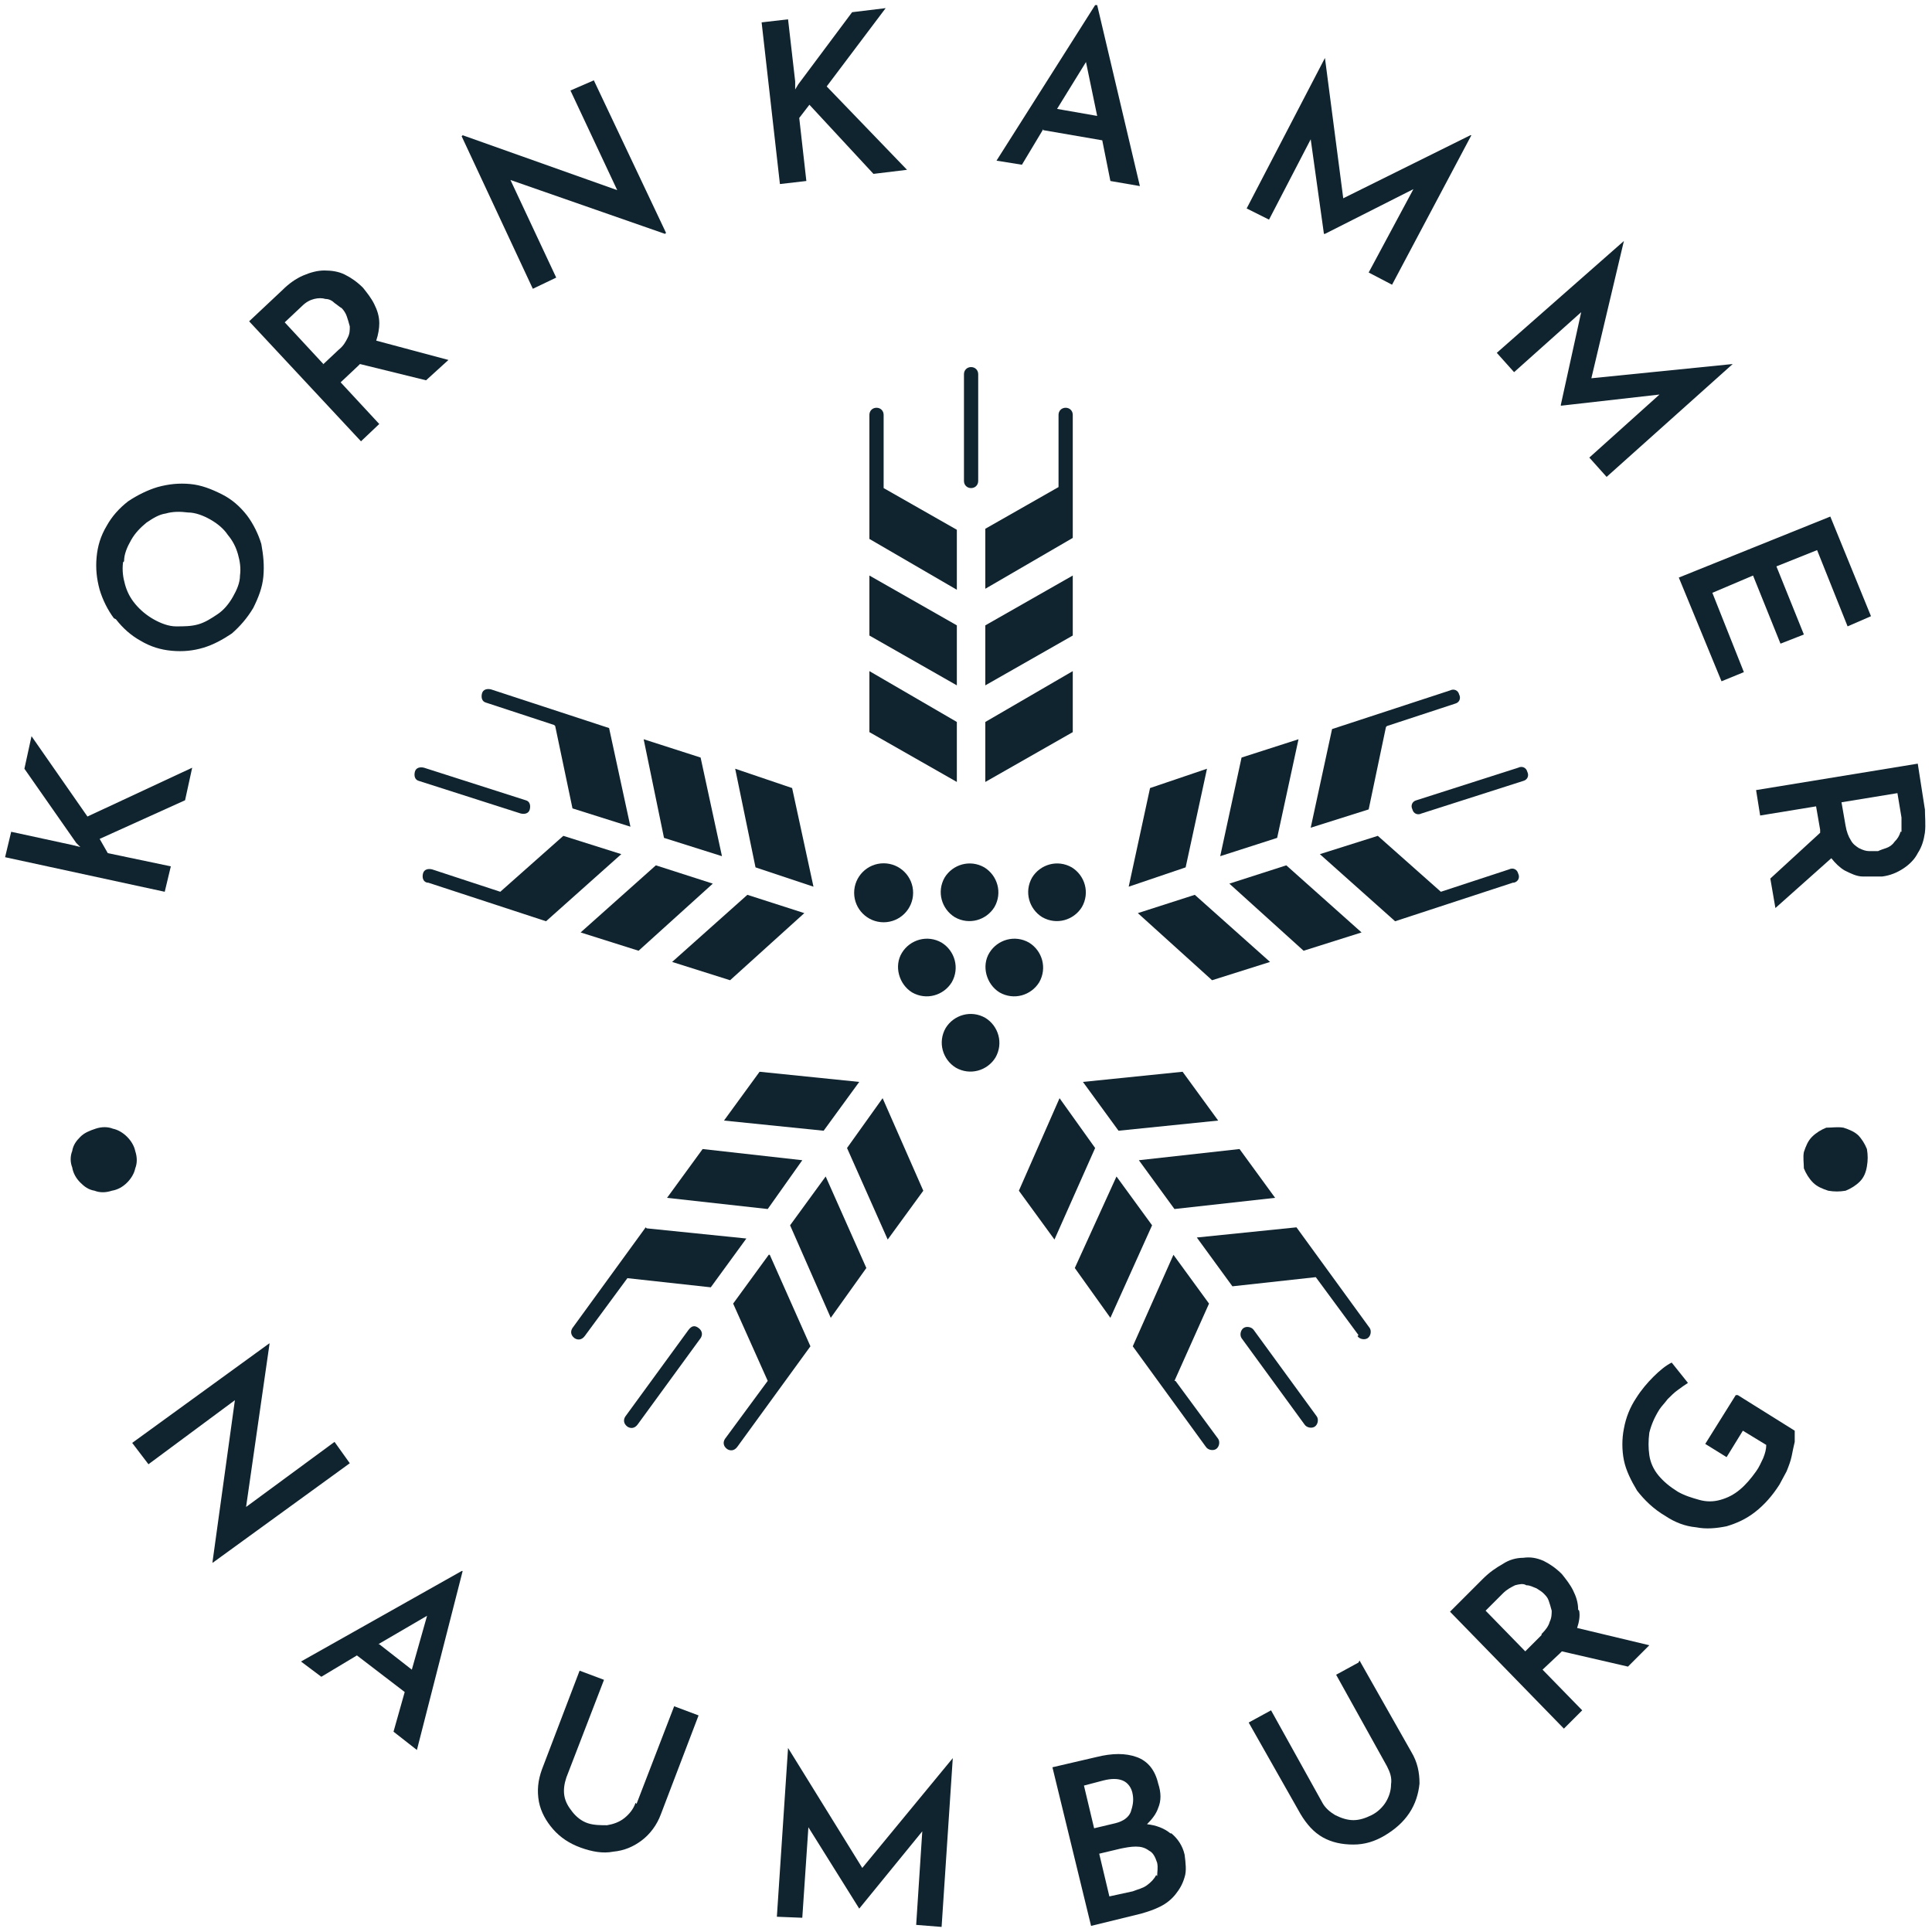 <?xml version="1.0" encoding="UTF-8"?>
<svg id="Ebene_1" xmlns="http://www.w3.org/2000/svg" version="1.1" viewBox="0 0 190 190">
  <!-- Generator: Adobe Illustrator 29.1.0, SVG Export Plug-In . SVG Version: 2.1.0 Build 142)  -->
  <defs>
    <style>
      .st0 {
        fill: #10242f;
      }
    </style>
  </defs>
  <path class="st0" d="M95.5,48c.4,0,.7-.3.7-.7v-10.5c0-.4-.3-.7-.7-.7s-.7.3-.7.7v10.5c0,.4.3.7.7.7Z"/>
  <path class="st0" d="M86.9,40.8c0-.4-.3-.7-.7-.7s-.7.3-.7.7v12.2l8.6,5v-5.9l-7.2-4.1v-7.1Z"/>
  <path class="st0" d="M105.5,40.8c0-.4-.3-.7-.7-.7s-.7.3-.7.7v7.1l-7.2,4.1v5.9l8.6-5v-12.2Z"/>
  <polygon class="st0" points="85.5 72 94.1 76.9 94.1 71 85.5 66 85.5 72"/>
  <polygon class="st0" points="105.5 66 96.9 71 96.9 76.9 105.5 72 105.5 66"/>
  <polygon class="st0" points="94.1 61.5 85.5 56.6 85.5 62.5 94.1 67.4 94.1 61.5"/>
  <polygon class="st0" points="105.5 56.6 96.9 61.5 96.9 67.4 105.5 62.5 105.5 56.6"/>
  <path class="st0" d="M40.8,75.9c-.1.4,0,.8.4.9l10,3.2c.4.1.8,0,.9-.4.1-.4,0-.8-.4-.9l-10-3.2c-.4-.1-.8,0-.9.4Z"/>
  <path class="st0" d="M42.1,86.8l11.6,3.8,7.4-6.6-5.7-1.8-6.2,5.5-6.7-2.2c-.4-.1-.8,0-.9.4-.1.4,0,.8.4.9Z"/>
  <path class="st0" d="M54.6,71.4l1.7,8.1,5.7,1.8-2.1-9.7-11.6-3.8c-.4-.1-.8,0-.9.4-.1.4,0,.8.4.9l6.7,2.2Z"/>
  <polygon class="st0" points="66.1 94.6 71.8 96.4 79.1 89.8 73.5 88 66.1 94.6"/>
  <polygon class="st0" points="80 87.2 77.9 77.5 72.3 75.6 74.3 85.3 80 87.2"/>
  <polygon class="st0" points="70.1 86.9 64.5 85.1 57.1 91.7 62.8 93.5 70.1 86.9"/>
  <polygon class="st0" points="65.3 82.4 71 84.2 68.9 74.5 63.3 72.7 65.3 82.4"/>
  <path class="st0" d="M67.7,130.8l-6.2,8.5c-.2.3-.2.7.2,1,.3.2.7.2,1-.2l6.2-8.5c.2-.3.2-.7-.2-1s-.7-.2-1,.2Z"/>
  <path class="st0" d="M75.6,123.4l-3.5,4.8,3.4,7.6-4.2,5.7c-.2.3-.2.7.2,1,.3.2.7.2,1-.2,0,0,7.2-9.9,7.2-9.9l-4-9Z"/>
  <path class="st0" d="M63.5,120.7l-7.2,9.9c-.2.3-.2.7.2,1,.3.2.7.2,1-.2l4.2-5.7,8.2.9,3.5-4.8-9.8-1Z"/>
  <polygon class="st0" points="90.8 117.1 86.8 108 83.3 112.9 87.3 121.9 90.8 117.1"/>
  <polygon class="st0" points="71.2 110.2 81 111.2 84.5 106.4 74.7 105.4 71.2 110.2"/>
  <polygon class="st0" points="85.2 124.7 81.2 115.7 77.7 120.5 81.7 129.6 85.2 124.7"/>
  <polygon class="st0" points="78.9 114.1 69.1 113 65.6 117.8 75.5 118.9 78.9 114.1"/>
  <path class="st0" d="M128.3,140.1c.2.3.7.4,1,.2s.4-.7.2-1l-6.2-8.5c-.2-.3-.7-.4-1-.2-.3.2-.4.7-.2,1h0s6.2,8.5,6.2,8.5Z"/>
  <path class="st0" d="M133.5,131.4c.2.3.7.4,1,.2s.4-.7.2-1l-7.2-9.9-9.8,1,3.5,4.8,8.2-.9,4.2,5.7Z"/>
  <path class="st0" d="M115.5,135.8l3.4-7.6-3.5-4.8-4,9s7.2,9.9,7.2,9.9c.2.3.7.4,1,.2s.4-.7.2-1l-4.2-5.7Z"/>
  <polygon class="st0" points="119.8 110.2 116.3 105.4 106.5 106.4 110 111.2 119.8 110.2"/>
  <polygon class="st0" points="107.7 112.9 104.2 108 100.2 117.1 103.7 121.9 107.7 112.9"/>
  <polygon class="st0" points="125.4 117.8 121.9 113 112 114.1 115.5 118.9 125.4 117.8"/>
  <polygon class="st0" points="109.2 129.6 113.3 120.5 109.8 115.7 105.7 124.7 109.2 129.6"/>
  <path class="st0" d="M150.2,75.9c-.1-.4-.5-.6-.9-.4l-10,3.2c-.4.1-.6.5-.4.9.1.4.5.6.9.4l10-3.2c.4-.1.6-.5.4-.9Z"/>
  <path class="st0" d="M136.4,71.4l6.7-2.2c.4-.1.6-.5.4-.9-.1-.4-.5-.6-.9-.4l-11.6,3.8-2.1,9.7,5.7-1.8,1.7-8.1Z"/>
  <path class="st0" d="M148.9,86.8c.4-.1.6-.5.4-.9-.1-.4-.5-.6-.9-.4l-6.7,2.2-6.2-5.5-5.7,1.8,7.4,6.6,11.6-3.8Z"/>
  <polygon class="st0" points="116.6 85.3 118.7 75.6 113.1 77.5 111 87.2 116.6 85.3"/>
  <polygon class="st0" points="124.9 94.6 117.5 88 111.9 89.8 119.2 96.4 124.9 94.6"/>
  <polygon class="st0" points="127.7 72.7 122.1 74.5 120 84.2 125.6 82.4 127.7 72.7"/>
  <polygon class="st0" points="133.9 91.7 126.5 85.1 120.9 86.9 128.2 93.5 133.9 91.7"/>
  <path class="st0" d="M84,87.8c0,1.6,1.3,2.9,2.9,2.9s2.9-1.3,2.9-2.9-1.3-2.9-2.9-2.9-2.9,1.3-2.9,2.9Z"/>
  <path class="st0" d="M93.6,96.6c.8-1.4.3-3.1-1-3.9-1.4-.8-3.1-.3-3.9,1s-.3,3.1,1,3.9c1.4.8,3.1.3,3.9-1Z"/>
  <path class="st0" d="M92.9,86.3c-.8,1.4-.3,3.1,1,3.9,1.4.8,3.1.3,3.9-1,.8-1.4.3-3.1-1-3.9-1.4-.8-3.1-.3-3.9,1Z"/>
  <path class="st0" d="M105.4,85.3c-1.4-.8-3.1-.3-3.9,1-.8,1.4-.3,3.1,1,3.9,1.4.8,3.1.3,3.9-1,.8-1.4.3-3.1-1-3.9Z"/>
  <path class="st0" d="M96.9,100.1c-1.4-.8-3.1-.3-3.9,1-.8,1.4-.3,3.1,1,3.9,1.4.8,3.1.3,3.9-1,.8-1.4.3-3.1-1-3.9Z"/>
  <path class="st0" d="M102.2,96.6c.8-1.4.3-3.1-1-3.9-1.4-.8-3.1-.3-3.9,1s-.3,3.1,1,3.9c1.4.8,3.1.3,3.9-1Z"/>
  <path class="st0" d="M37.3,41.7l-3.8-4.1,1.7-1.6c0,0,.1-.1.2-.2l6.5,1.6,2.2-2-7.1-1.9c.2-.6.3-1.2.3-1.7,0-.7-.2-1.3-.5-1.9-.3-.6-.7-1.1-1.1-1.6-.6-.6-1.2-1-1.8-1.3-.6-.3-1.3-.4-2-.4-.7,0-1.4.2-2.1.5-.7.3-1.4.8-2,1.4l-3.3,3.1,11,11.8,1.9-1.8ZM31.8,35.8l-3.8-4.1,1.7-1.6c.4-.4.8-.6,1.2-.7.4-.1.8-.1,1.1,0,.4,0,.7.2.9.4.3.2.5.4.7.5.2.2.4.5.5.8.1.3.2.6.3,1,0,.4,0,.7-.2,1.1-.2.4-.4.8-.9,1.2l-1.7,1.6Z"/>
  <path class="st0" d="M11.4,60.9c.7.9,1.5,1.6,2.4,2.1,1,.6,2,.9,3.1,1,1.1.1,2.1,0,3.1-.3,1-.3,1.9-.8,2.8-1.4.8-.7,1.5-1.5,2.1-2.5.5-1,.9-2,1-3.1.1-1.1,0-2.1-.2-3.2-.3-1-.8-2-1.4-2.8-.7-.9-1.5-1.6-2.5-2.1-1-.5-2-.9-3.1-1-1.1-.1-2.1,0-3.2.3-1,.3-2,.8-2.9,1.4-.9.7-1.6,1.5-2.1,2.4-.6,1-.9,2-1,3.1-.1,1.1,0,2.1.3,3.2.3,1,.8,2,1.4,2.8ZM12.2,55.2c0-.7.3-1.4.7-2.1.4-.7.9-1.2,1.5-1.7.6-.4,1.2-.8,1.9-.9.7-.2,1.4-.2,2.2-.1.7,0,1.5.3,2.2.7.7.4,1.3.9,1.7,1.5.5.6.8,1.2,1,1.9.2.7.3,1.4.2,2.1,0,.7-.3,1.4-.7,2.1-.4.7-.9,1.3-1.5,1.7-.6.4-1.2.8-1.9,1-.7.2-1.4.2-2.2.2-.7,0-1.5-.3-2.2-.7-.7-.4-1.3-.9-1.8-1.5-.5-.6-.8-1.2-1-1.9-.2-.7-.3-1.4-.2-2.2Z"/>
  <path class="st0" d="M189.3,79.6l-.7-4.5-15.9,2.6.4,2.5,5.5-.9.4,2.3c0,0,0,.2,0,.3l-4.9,4.5.5,2.9,5.5-4.9c.4.5.8.9,1.3,1.2.6.3,1.2.6,1.8.6.7,0,1.3,0,1.9,0,.8-.1,1.5-.4,2.1-.8.6-.4,1.1-.9,1.4-1.5.4-.6.6-1.3.7-2,.1-.8,0-1.6,0-2.5ZM186.9,81.8c-.1.4-.3.7-.6,1-.2.3-.5.5-.8.6-.3.1-.6.2-.8.3-.3,0-.6,0-.9,0-.3,0-.6-.1-1-.3-.3-.2-.6-.4-.8-.8-.2-.3-.4-.8-.5-1.4l-.4-2.3,5.5-.9.4,2.4c0,.5,0,1,0,1.4Z"/>
  <polygon class="st0" points="128.9 13.7 130.2 23 130.3 23 139 18.6 134.6 26.8 136.9 28 144.7 13.3 144.6 13.3 132.1 19.5 130.3 5.7 130.3 5.7 122.6 20.5 124.8 21.6 128.9 13.7"/>
  <polygon class="st0" points="16.8 85.2 10.6 83.9 9.8 82.5 18.2 78.7 18.9 75.5 8.6 80.3 3.1 72.4 2.4 75.6 7.5 82.9 7.9 83.3 7.1 83.1 1.1 81.8 .5 84.3 16.2 87.7 16.8 85.2"/>
  <polygon class="st0" points="79.3 17.8 78.6 11.6 79.6 10.3 85.9 17.1 89.2 16.7 81.3 8.5 87.1 .8 83.8 1.2 78.5 8.3 78.2 8.8 78.2 8 77.5 1.9 74.9 2.2 76.7 18.1 79.3 17.8"/>
  <polygon class="st0" points="155.5 30.7 153.5 39.8 153.5 39.9 163.2 38.8 156.3 45 158 46.9 170.4 35.8 170.4 35.8 156.5 37.2 159.7 23.7 159.7 23.7 147.2 34.7 148.9 36.6 155.5 30.7"/>
  <path class="st0" d="M102.6,12.8l5.8,1,.8,4,2.9.5L107.9.5h-.2s-9.7,15.3-9.7,15.3l2.5.4,2.1-3.5ZM103.9,10.8l2.9-4.7,1.1,5.3-4-.7Z"/>
  <polygon class="st0" points="169.3 67 171.5 66.1 168.4 58.3 172.4 56.6 175.1 63.3 177.4 62.4 174.7 55.7 178.7 54.1 181.7 61.6 184 60.6 180 50.8 165.1 56.8 169.3 67"/>
  <polygon class="st0" points="54.7 27.3 50.2 17.7 65.4 23 65.5 22.9 58.4 7.9 56.1 8.9 60.7 18.7 45.5 13.3 45.4 13.4 52.4 28.4 54.7 27.3"/>
  <path class="st0" d="M13.3,113.2c-.1-.5-.4-1-.8-1.4-.4-.4-.9-.7-1.4-.8-.5-.2-1.1-.2-1.7,0s-1.1.4-1.5.8c-.4.4-.7.8-.8,1.4-.2.5-.2,1.1,0,1.6.1.6.4,1.1.8,1.5.4.4.8.7,1.4.8.5.2,1.1.2,1.7,0,.6-.1,1.1-.4,1.5-.8.4-.4.7-.9.8-1.4.2-.5.2-1.1,0-1.7Z"/>
  <polygon class="st0" points="32.9 141.8 24.2 148.2 26.5 132.2 26.5 132.1 13 141.9 14.6 144 23.1 137.7 20.9 153.6 20.9 153.7 34.4 143.9 32.9 141.8"/>
  <path class="st0" d="M170.7,137.2h0s-3,4.8-3,4.8l2.1,1.3,1.6-2.6,2.3,1.4c0,.4-.1.8-.3,1.3-.2.4-.4.9-.7,1.3-.5.7-1,1.3-1.6,1.8-.6.5-1.2.8-1.9,1-.7.2-1.4.2-2.1,0s-1.4-.4-2.1-.8c-.8-.5-1.4-1-1.9-1.6s-.8-1.3-.9-2-.1-1.4,0-2.2c.2-.8.5-1.5,1-2.3.2-.3.5-.6.8-1,.3-.3.7-.7,1-.9.4-.3.7-.5,1-.7l-1.6-2c-.6.3-1.2.8-1.8,1.4-.6.6-1.2,1.3-1.7,2.1-.6.9-1,1.9-1.2,3-.2,1-.2,2.1,0,3.1.2,1,.7,2,1.3,3,.7.9,1.6,1.8,2.8,2.5.9.6,1.9,1,3,1.1,1,.2,2,.1,3-.1,1-.3,1.9-.7,2.8-1.4.9-.7,1.7-1.6,2.4-2.7.2-.4.5-.9.7-1.3.2-.5.4-1,.5-1.5s.2-1,.3-1.4c0-.4,0-.8,0-1.1l-5.6-3.5Z"/>
  <path class="st0" d="M133.6,163.5l-2.2,1.2,5,9c.3.6.5,1.1.4,1.8,0,.6-.2,1.2-.5,1.7-.3.5-.8,1-1.4,1.3-.6.3-1.2.5-1.8.5-.6,0-1.2-.2-1.8-.5-.5-.3-1-.7-1.3-1.3l-5-9h0s-2.2,1.2-2.2,1.2l5.1,9c.6,1,1.3,1.8,2.2,2.3s1.9.7,3,.7c1.1,0,2.1-.3,3.1-.9,1-.6,1.8-1.3,2.4-2.2.6-.9.9-1.9,1-2.9,0-1.1-.2-2.1-.8-3.1l-5.1-9Z"/>
  <path class="st0" d="M29.6,163.4l2,1.5,3.5-2.1,4.7,3.6-1.1,3.9,2.3,1.8,4.5-17.6h-.1c0,0-15.8,8.9-15.8,8.9ZM37.2,161.7l4.8-2.8-1.5,5.3-3.2-2.5Z"/>
  <path class="st0" d="M182.8,111.7c-.4-.4-.9-.6-1.5-.8-.6-.1-1.1,0-1.7,0-.5.2-1,.5-1.4.9s-.6.9-.8,1.5c-.1.5,0,1.1,0,1.6.2.5.5,1,.9,1.4.4.4.9.6,1.5.8.6.1,1.1.1,1.7,0,.5-.2,1-.5,1.4-.9.4-.4.6-.9.7-1.5.1-.6.1-1.1,0-1.7-.2-.5-.5-1-.9-1.4Z"/>
  <path class="st0" d="M155.2,158.3c0-.7-.2-1.3-.5-1.9-.3-.6-.7-1.1-1.1-1.6-.6-.6-1.2-1-1.8-1.3-.7-.3-1.3-.4-2-.3-.7,0-1.4.2-2,.6-.7.4-1.3.8-2,1.5l-3.2,3.2,11.2,11.5,1.8-1.8-3.9-4,1.7-1.6c0,0,.1-.1.2-.2l6.5,1.5,2.1-2.1-7.1-1.7c.2-.6.3-1.2.2-1.7ZM151.6,160.8l-1.6,1.6-3.9-4,1.7-1.7c.4-.4.8-.6,1.2-.8.4-.1.8-.2,1.1,0,.4,0,.7.2,1,.3.3.2.5.3.7.5.2.2.4.4.5.7s.2.6.3,1c0,.3,0,.7-.2,1.1-.1.4-.4.8-.8,1.2Z"/>
  <path class="st0" d="M62.5,177.3c-.2.6-.6,1.1-1.1,1.5-.5.4-1.1.6-1.7.7-.6,0-1.3,0-1.9-.2-.6-.2-1.1-.6-1.5-1.1-.4-.5-.7-1-.8-1.6-.1-.6,0-1.2.2-1.8l3.7-9.6-2.4-.9-3.7,9.7c-.4,1.1-.5,2.1-.3,3.2.2,1,.7,1.9,1.4,2.7.7.8,1.6,1.4,2.7,1.8,1.1.4,2.2.6,3.2.4,1.1-.1,2-.5,2.8-1.1.8-.6,1.5-1.5,1.9-2.6l3.7-9.7-2.4-.9-3.7,9.6Z"/>
  <polygon class="st0" points="84.8 183.7 77.5 171.9 77.5 171.9 76.4 188.5 78.9 188.6 79.5 179.7 84.5 187.7 84.5 187.7 90.7 180.1 90.1 189.3 92.6 189.5 93.7 172.9 93.7 172.9 84.8 183.7"/>
  <path class="st0" d="M115.1,180.3c-.6-.5-1.4-.8-2.3-.9.5-.5.9-1,1.1-1.6.3-.7.3-1.5,0-2.4-.3-1.3-1-2.2-2.1-2.6-1.1-.4-2.4-.4-4,0,0,0-4.3,1-4.3,1l3.8,15.6,4.9-1.2c.7-.2,1.3-.4,1.9-.7s1.1-.7,1.5-1.2c.4-.5.7-1,.9-1.7.2-.6.1-1.4,0-2.2-.2-.9-.7-1.6-1.3-2.1ZM106.6,175.6l1.9-.5c.8-.2,1.4-.2,1.9,0s.9.7,1,1.4c.1.6,0,1.1-.2,1.7-.2.5-.7.9-1.5,1.1l-2.1.5-1-4.2ZM113.7,184.4c-.2.4-.5.7-.9,1-.4.3-.9.4-1.4.6l-2.3.5-1-4.2,2.1-.5c.5-.1,1-.2,1.5-.2.5,0,.9.1,1.3.4.4.2.6.6.8,1.2.1.5,0,.9,0,1.3Z"/>
</svg>